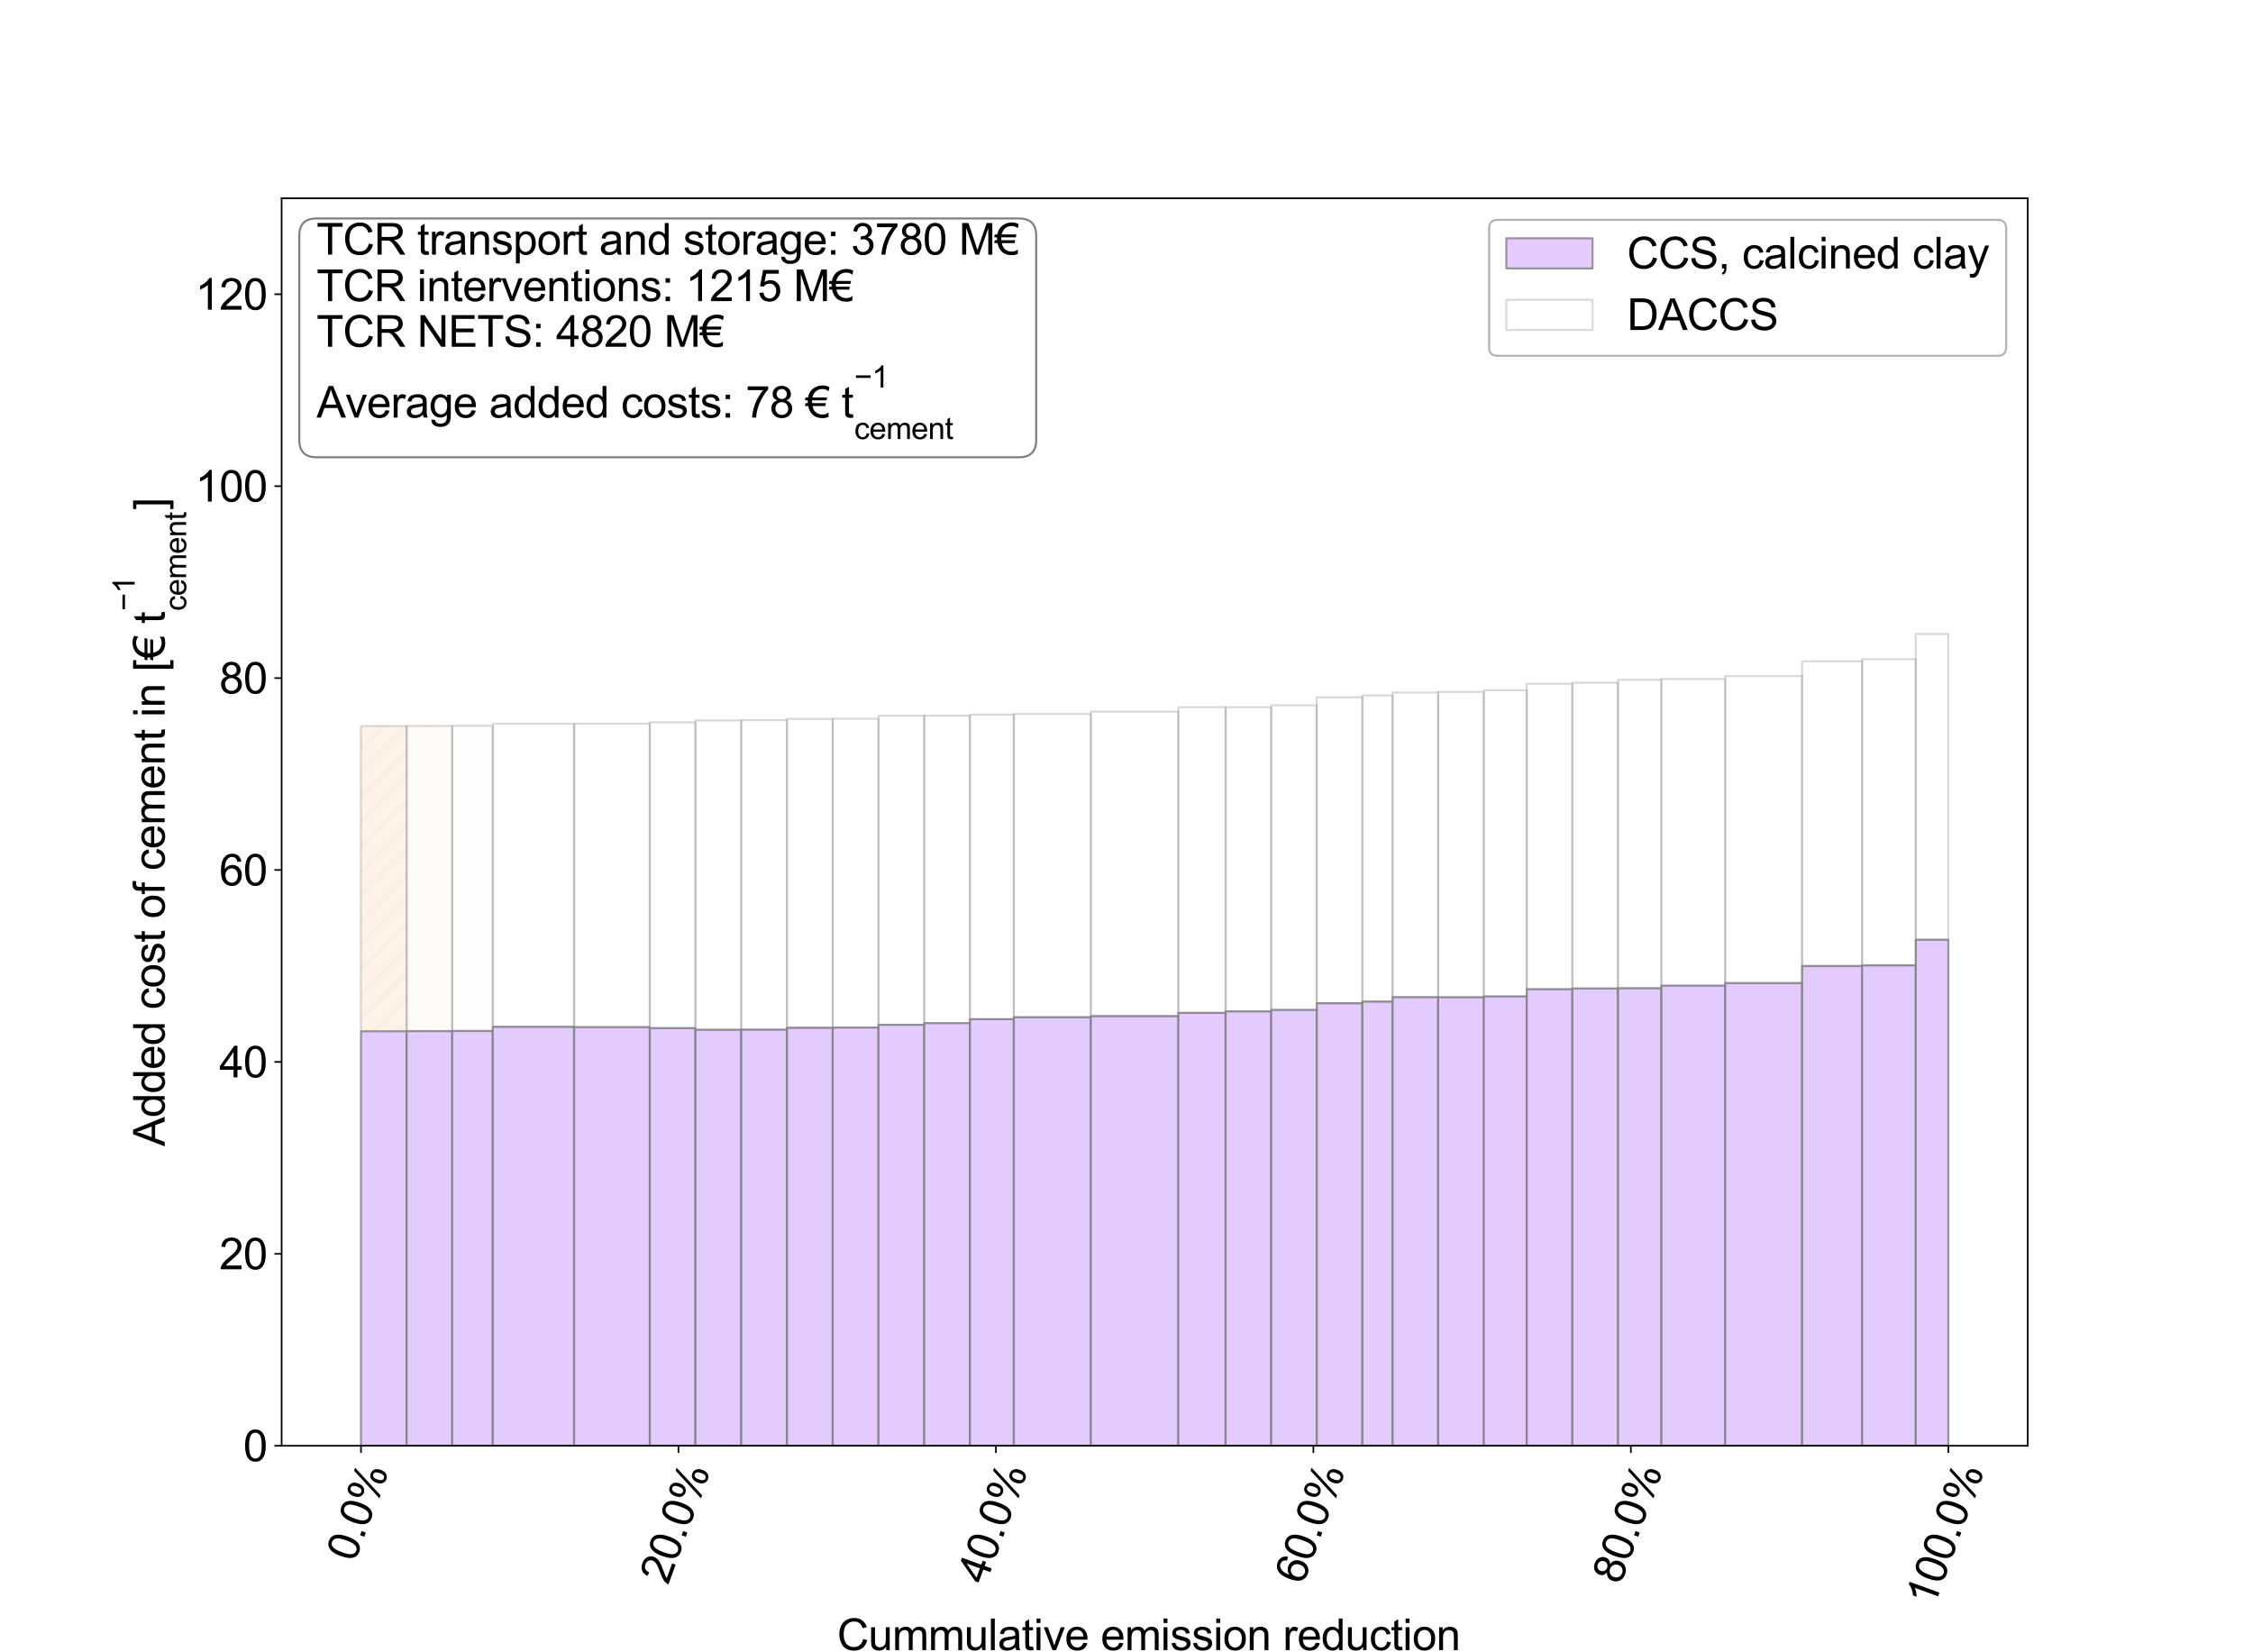<?xml version="1.0" encoding="utf-8" standalone="no"?>
<!DOCTYPE svg PUBLIC "-//W3C//DTD SVG 1.1//EN"
  "http://www.w3.org/Graphics/SVG/1.1/DTD/svg11.dtd">
<svg xmlns:xlink="http://www.w3.org/1999/xlink" width="1097.28pt" height="804.672pt" viewBox="0 0 1097.28 804.672" xmlns="http://www.w3.org/2000/svg" version="1.1">
 <defs>
  <style type="text/css">*{stroke-linejoin: round; stroke-linecap: butt}</style>
 </defs>
 <g id="figure_1">
  <g id="patch_1">
   <path d="M 0 804.672 
L 1097.28 804.672 
L 1097.28 0 
L 0 0 
L 0 804.672 
z
" style="fill: none"/>
  </g>
  <g id="axes_1">
   <g id="patch_2">
    <path d="M 137.16 704.088 
L 987.552 704.088 
L 987.552 96.561 
L 137.16 96.561 
L 137.16 704.088 
z
" style="fill: none"/>
   </g>
   <g id="patch_3">
    <path d="M 175.814 704.088 
L 198.025 704.088 
L 198.025 502.199 
L 175.814 502.199 
z
" clip-path="url(#p522d7d7720)" style="fill: #dcbeff; opacity: 0.8; stroke: #808080; stroke-linejoin: miter"/>
   </g>
   <g id="patch_4">
    <path d="M 198.025 704.088 
L 220.236 704.088 
L 220.236 502.152 
L 198.025 502.152 
z
" clip-path="url(#p522d7d7720)" style="fill: #dcbeff; opacity: 0.8; stroke: #808080; stroke-linejoin: miter"/>
   </g>
   <g id="patch_5">
    <path d="M 220.236 704.088 
L 239.998 704.088 
L 239.998 502.085 
L 220.236 502.085 
z
" clip-path="url(#p522d7d7720)" style="fill: #dcbeff; opacity: 0.8; stroke: #808080; stroke-linejoin: miter"/>
   </g>
   <g id="patch_6">
    <path d="M 239.998 704.088 
L 279.611 704.088 
L 279.611 500.051 
L 239.998 500.051 
z
" clip-path="url(#p522d7d7720)" style="fill: #dcbeff; opacity: 0.8; stroke: #808080; stroke-linejoin: miter"/>
   </g>
   <g id="patch_7">
    <path d="M 279.611 704.088 
L 316.467 704.088 
L 316.467 500.221 
L 279.611 500.221 
z
" clip-path="url(#p522d7d7720)" style="fill: #dcbeff; opacity: 0.8; stroke: #808080; stroke-linejoin: miter"/>
   </g>
   <g id="patch_8">
    <path d="M 316.467 704.088 
L 338.69 704.088 
L 338.69 500.707 
L 316.467 500.707 
z
" clip-path="url(#p522d7d7720)" style="fill: #dcbeff; opacity: 0.8; stroke: #808080; stroke-linejoin: miter"/>
   </g>
   <g id="patch_9">
    <path d="M 338.69 704.088 
L 360.983 704.088 
L 360.983 501.511 
L 338.69 501.511 
z
" clip-path="url(#p522d7d7720)" style="fill: #dcbeff; opacity: 0.8; stroke: #808080; stroke-linejoin: miter"/>
   </g>
   <g id="patch_10">
    <path d="M 360.983 704.088 
L 383.277 704.088 
L 383.277 501.449 
L 360.983 501.449 
z
" clip-path="url(#p522d7d7720)" style="fill: #dcbeff; opacity: 0.8; stroke: #808080; stroke-linejoin: miter"/>
   </g>
   <g id="patch_11">
    <path d="M 383.277 704.088 
L 405.558 704.088 
L 405.558 500.518 
L 383.277 500.518 
z
" clip-path="url(#p522d7d7720)" style="fill: #dcbeff; opacity: 0.8; stroke: #808080; stroke-linejoin: miter"/>
   </g>
   <g id="patch_12">
    <path d="M 405.558 704.088 
L 427.84 704.088 
L 427.84 500.415 
L 405.558 500.415 
z
" clip-path="url(#p522d7d7720)" style="fill: #dcbeff; opacity: 0.8; stroke: #808080; stroke-linejoin: miter"/>
   </g>
   <g id="patch_13">
    <path d="M 427.84 704.088 
L 450.125 704.088 
L 450.125 499.062 
L 427.84 499.062 
z
" clip-path="url(#p522d7d7720)" style="fill: #dcbeff; opacity: 0.8; stroke: #808080; stroke-linejoin: miter"/>
   </g>
   <g id="patch_14">
    <path d="M 450.125 704.088 
L 472.381 704.088 
L 472.381 498.247 
L 450.125 498.247 
z
" clip-path="url(#p522d7d7720)" style="fill: #dcbeff; opacity: 0.8; stroke: #808080; stroke-linejoin: miter"/>
   </g>
   <g id="patch_15">
    <path d="M 472.381 704.088 
L 493.765 704.088 
L 493.765 496.361 
L 472.381 496.361 
z
" clip-path="url(#p522d7d7720)" style="fill: #dcbeff; opacity: 0.8; stroke: #808080; stroke-linejoin: miter"/>
   </g>
   <g id="patch_16">
    <path d="M 493.765 704.088 
L 531.267 704.088 
L 531.267 495.398 
L 493.765 495.398 
z
" clip-path="url(#p522d7d7720)" style="fill: #dcbeff; opacity: 0.8; stroke: #808080; stroke-linejoin: miter"/>
   </g>
   <g id="patch_17">
    <path d="M 531.267 704.088 
L 573.867 704.088 
L 573.867 494.846 
L 531.267 494.846 
z
" clip-path="url(#p522d7d7720)" style="fill: #dcbeff; opacity: 0.8; stroke: #808080; stroke-linejoin: miter"/>
   </g>
   <g id="patch_18">
    <path d="M 573.867 704.088 
L 596.905 704.088 
L 596.905 493.282 
L 573.867 493.282 
z
" clip-path="url(#p522d7d7720)" style="fill: #dcbeff; opacity: 0.8; stroke: #808080; stroke-linejoin: miter"/>
   </g>
   <g id="patch_19">
    <path d="M 596.905 704.088 
L 619.097 704.088 
L 619.097 492.557 
L 596.905 492.557 
z
" clip-path="url(#p522d7d7720)" style="fill: #dcbeff; opacity: 0.8; stroke: #808080; stroke-linejoin: miter"/>
   </g>
   <g id="patch_20">
    <path d="M 619.097 704.088 
L 641.297 704.088 
L 641.297 491.84 
L 619.097 491.84 
z
" clip-path="url(#p522d7d7720)" style="fill: #dcbeff; opacity: 0.8; stroke: #808080; stroke-linejoin: miter"/>
   </g>
   <g id="patch_21">
    <path d="M 641.297 704.088 
L 663.523 704.088 
L 663.523 488.584 
L 641.297 488.584 
z
" clip-path="url(#p522d7d7720)" style="fill: #dcbeff; opacity: 0.8; stroke: #808080; stroke-linejoin: miter"/>
   </g>
   <g id="patch_22">
    <path d="M 663.523 704.088 
L 678.234 704.088 
L 678.234 487.776 
L 663.523 487.776 
z
" clip-path="url(#p522d7d7720)" style="fill: #dcbeff; opacity: 0.8; stroke: #808080; stroke-linejoin: miter"/>
   </g>
   <g id="patch_23">
    <path d="M 678.234 704.088 
L 700.435 704.088 
L 700.435 485.604 
L 678.234 485.604 
z
" clip-path="url(#p522d7d7720)" style="fill: #dcbeff; opacity: 0.8; stroke: #808080; stroke-linejoin: miter"/>
   </g>
   <g id="patch_24">
    <path d="M 700.435 704.088 
L 722.649 704.088 
L 722.649 485.661 
L 700.435 485.661 
z
" clip-path="url(#p522d7d7720)" style="fill: #dcbeff; opacity: 0.8; stroke: #808080; stroke-linejoin: miter"/>
   </g>
   <g id="patch_25">
    <path d="M 722.649 704.088 
L 743.572 704.088 
L 743.572 485.265 
L 722.649 485.265 
z
" clip-path="url(#p522d7d7720)" style="fill: #dcbeff; opacity: 0.8; stroke: #808080; stroke-linejoin: miter"/>
   </g>
   <g id="patch_26">
    <path d="M 743.572 704.088 
L 765.79 704.088 
L 765.79 481.753 
L 743.572 481.753 
z
" clip-path="url(#p522d7d7720)" style="fill: #dcbeff; opacity: 0.8; stroke: #808080; stroke-linejoin: miter"/>
   </g>
   <g id="patch_27">
    <path d="M 765.79 704.088 
L 788.013 704.088 
L 788.013 481.41 
L 765.79 481.41 
z
" clip-path="url(#p522d7d7720)" style="fill: #dcbeff; opacity: 0.8; stroke: #808080; stroke-linejoin: miter"/>
   </g>
   <g id="patch_28">
    <path d="M 788.013 704.088 
L 809.14 704.088 
L 809.14 481.273 
L 788.013 481.273 
z
" clip-path="url(#p522d7d7720)" style="fill: #dcbeff; opacity: 0.8; stroke: #808080; stroke-linejoin: miter"/>
   </g>
   <g id="patch_29">
    <path d="M 809.14 704.088 
L 840.211 704.088 
L 840.211 480.032 
L 809.14 480.032 
z
" clip-path="url(#p522d7d7720)" style="fill: #dcbeff; opacity: 0.8; stroke: #808080; stroke-linejoin: miter"/>
   </g>
   <g id="patch_30">
    <path d="M 840.211 704.088 
L 877.669 704.088 
L 877.669 478.762 
L 840.211 478.762 
z
" clip-path="url(#p522d7d7720)" style="fill: #dcbeff; opacity: 0.8; stroke: #808080; stroke-linejoin: miter"/>
   </g>
   <g id="patch_31">
    <path d="M 877.669 704.088 
L 906.893 704.088 
L 906.893 470.472 
L 877.669 470.472 
z
" clip-path="url(#p522d7d7720)" style="fill: #dcbeff; opacity: 0.8; stroke: #808080; stroke-linejoin: miter"/>
   </g>
   <g id="patch_32">
    <path d="M 906.893 704.088 
L 933.047 704.088 
L 933.047 470.138 
L 906.893 470.138 
z
" clip-path="url(#p522d7d7720)" style="fill: #dcbeff; opacity: 0.8; stroke: #808080; stroke-linejoin: miter"/>
   </g>
   <g id="patch_33">
    <path d="M 933.047 704.088 
L 948.898 704.088 
L 948.898 457.665 
L 933.047 457.665 
z
" clip-path="url(#p522d7d7720)" style="fill: #dcbeff; opacity: 0.8; stroke: #808080; stroke-linejoin: miter"/>
   </g>
   <g id="patch_34">
    <path d="M 175.814 502.199 
L 198.025 502.199 
L 198.025 353.589 
L 175.814 353.589 
z
" clip-path="url(#p522d7d7720)" style="fill: url(#ha5465e7e39); opacity: 0.3; stroke: #808080; stroke-linejoin: miter"/>
   </g>
   <g id="patch_35">
    <path d="M 198.025 502.152 
L 220.236 502.152 
L 220.236 353.534 
L 198.025 353.534 
z
" clip-path="url(#p522d7d7720)" style="fill: url(#ha5465e7e39); opacity: 0.3; stroke: #808080; stroke-linejoin: miter"/>
   </g>
   <g id="patch_36">
    <path d="M 220.236 502.085 
L 239.998 502.085 
L 239.998 353.458 
L 220.236 353.458 
z
" clip-path="url(#p522d7d7720)" style="fill: url(#ha5465e7e39); opacity: 0.3; stroke: #808080; stroke-linejoin: miter"/>
   </g>
   <g id="patch_37">
    <path d="M 239.998 500.051 
L 279.611 500.051 
L 279.611 352.47 
L 239.998 352.47 
z
" clip-path="url(#p522d7d7720)" style="fill: url(#ha5465e7e39); opacity: 0.3; stroke: #808080; stroke-linejoin: miter"/>
   </g>
   <g id="patch_38">
    <path d="M 279.611 500.221 
L 316.467 500.221 
L 316.467 352.432 
L 279.611 352.432 
z
" clip-path="url(#p522d7d7720)" style="fill: url(#ha5465e7e39); opacity: 0.3; stroke: #808080; stroke-linejoin: miter"/>
   </g>
   <g id="patch_39">
    <path d="M 316.467 500.707 
L 338.69 500.707 
L 338.69 351.785 
L 316.467 351.785 
z
" clip-path="url(#p522d7d7720)" style="fill: url(#ha5465e7e39); opacity: 0.3; stroke: #808080; stroke-linejoin: miter"/>
   </g>
   <g id="patch_40">
    <path d="M 338.69 501.511 
L 360.983 501.511 
L 360.983 350.834 
L 338.69 350.834 
z
" clip-path="url(#p522d7d7720)" style="fill: url(#ha5465e7e39); opacity: 0.3; stroke: #808080; stroke-linejoin: miter"/>
   </g>
   <g id="patch_41">
    <path d="M 360.983 501.449 
L 383.277 501.449 
L 383.277 350.733 
L 360.983 350.733 
z
" clip-path="url(#p522d7d7720)" style="fill: url(#ha5465e7e39); opacity: 0.3; stroke: #808080; stroke-linejoin: miter"/>
   </g>
   <g id="patch_42">
    <path d="M 383.277 500.518 
L 405.558 500.518 
L 405.558 350.113 
L 383.277 350.113 
z
" clip-path="url(#p522d7d7720)" style="fill: url(#ha5465e7e39); opacity: 0.3; stroke: #808080; stroke-linejoin: miter"/>
   </g>
   <g id="patch_43">
    <path d="M 405.558 500.415 
L 427.84 500.415 
L 427.84 350.027 
L 405.558 350.027 
z
" clip-path="url(#p522d7d7720)" style="fill: url(#ha5465e7e39); opacity: 0.3; stroke: #808080; stroke-linejoin: miter"/>
   </g>
   <g id="patch_44">
    <path d="M 427.84 499.062 
L 450.125 499.062 
L 450.125 348.551 
L 427.84 348.551 
z
" clip-path="url(#p522d7d7720)" style="fill: url(#ha5465e7e39); opacity: 0.3; stroke: #808080; stroke-linejoin: miter"/>
   </g>
   <g id="patch_45">
    <path d="M 450.125 498.247 
L 472.381 498.247 
L 472.381 348.518 
L 450.125 348.518 
z
" clip-path="url(#p522d7d7720)" style="fill: url(#ha5465e7e39); opacity: 0.3; stroke: #808080; stroke-linejoin: miter"/>
   </g>
   <g id="patch_46">
    <path d="M 472.381 496.361 
L 493.765 496.361 
L 493.765 348.013 
L 472.381 348.013 
z
" clip-path="url(#p522d7d7720)" style="fill: url(#ha5465e7e39); opacity: 0.3; stroke: #808080; stroke-linejoin: miter"/>
   </g>
   <g id="patch_47">
    <path d="M 493.765 495.398 
L 531.267 495.398 
L 531.267 347.695 
L 493.765 347.695 
z
" clip-path="url(#p522d7d7720)" style="fill: url(#ha5465e7e39); opacity: 0.3; stroke: #808080; stroke-linejoin: miter"/>
   </g>
   <g id="patch_48">
    <path d="M 531.267 494.846 
L 573.867 494.846 
L 573.867 346.569 
L 531.267 346.569 
z
" clip-path="url(#p522d7d7720)" style="fill: url(#ha5465e7e39); opacity: 0.3; stroke: #808080; stroke-linejoin: miter"/>
   </g>
   <g id="patch_49">
    <path d="M 573.867 493.282 
L 596.905 493.282 
L 596.905 344.431 
L 573.867 344.431 
z
" clip-path="url(#p522d7d7720)" style="fill: url(#ha5465e7e39); opacity: 0.3; stroke: #808080; stroke-linejoin: miter"/>
   </g>
   <g id="patch_50">
    <path d="M 596.905 492.557 
L 619.097 492.557 
L 619.097 344.42 
L 596.905 344.42 
z
" clip-path="url(#p522d7d7720)" style="fill: url(#ha5465e7e39); opacity: 0.3; stroke: #808080; stroke-linejoin: miter"/>
   </g>
   <g id="patch_51">
    <path d="M 619.097 491.84 
L 641.297 491.84 
L 641.297 343.497 
L 619.097 343.497 
z
" clip-path="url(#p522d7d7720)" style="fill: url(#ha5465e7e39); opacity: 0.3; stroke: #808080; stroke-linejoin: miter"/>
   </g>
   <g id="patch_52">
    <path d="M 641.297 488.584 
L 663.523 488.584 
L 663.523 339.587 
L 641.297 339.587 
z
" clip-path="url(#p522d7d7720)" style="fill: url(#ha5465e7e39); opacity: 0.3; stroke: #808080; stroke-linejoin: miter"/>
   </g>
   <g id="patch_53">
    <path d="M 663.523 487.776 
L 678.234 487.776 
L 678.234 338.684 
L 663.523 338.684 
z
" clip-path="url(#p522d7d7720)" style="fill: url(#ha5465e7e39); opacity: 0.3; stroke: #808080; stroke-linejoin: miter"/>
   </g>
   <g id="patch_54">
    <path d="M 678.234 485.604 
L 700.435 485.604 
L 700.435 337.259 
L 678.234 337.259 
z
" clip-path="url(#p522d7d7720)" style="fill: url(#ha5465e7e39); opacity: 0.3; stroke: #808080; stroke-linejoin: miter"/>
   </g>
   <g id="patch_55">
    <path d="M 700.435 485.661 
L 722.649 485.661 
L 722.649 336.968 
L 700.435 336.968 
z
" clip-path="url(#p522d7d7720)" style="fill: url(#ha5465e7e39); opacity: 0.3; stroke: #808080; stroke-linejoin: miter"/>
   </g>
   <g id="patch_56">
    <path d="M 722.649 485.265 
L 743.572 485.265 
L 743.572 336.149 
L 722.649 336.149 
z
" clip-path="url(#p522d7d7720)" style="fill: url(#ha5465e7e39); opacity: 0.3; stroke: #808080; stroke-linejoin: miter"/>
   </g>
   <g id="patch_57">
    <path d="M 743.572 481.753 
L 765.79 481.753 
L 765.79 332.977 
L 743.572 332.977 
z
" clip-path="url(#p522d7d7720)" style="fill: url(#ha5465e7e39); opacity: 0.3; stroke: #808080; stroke-linejoin: miter"/>
   </g>
   <g id="patch_58">
    <path d="M 765.79 481.41 
L 788.013 481.41 
L 788.013 332.477 
L 765.79 332.477 
z
" clip-path="url(#p522d7d7720)" style="fill: url(#ha5465e7e39); opacity: 0.3; stroke: #808080; stroke-linejoin: miter"/>
   </g>
   <g id="patch_59">
    <path d="M 788.013 481.273 
L 809.14 481.273 
L 809.14 331.089 
L 788.013 331.089 
z
" clip-path="url(#p522d7d7720)" style="fill: url(#ha5465e7e39); opacity: 0.3; stroke: #808080; stroke-linejoin: miter"/>
   </g>
   <g id="patch_60">
    <path d="M 809.14 480.032 
L 840.211 480.032 
L 840.211 330.675 
L 809.14 330.675 
z
" clip-path="url(#p522d7d7720)" style="fill: url(#ha5465e7e39); opacity: 0.3; stroke: #808080; stroke-linejoin: miter"/>
   </g>
   <g id="patch_61">
    <path d="M 840.211 478.762 
L 877.669 478.762 
L 877.669 329.279 
L 840.211 329.279 
z
" clip-path="url(#p522d7d7720)" style="fill: url(#ha5465e7e39); opacity: 0.3; stroke: #808080; stroke-linejoin: miter"/>
   </g>
   <g id="patch_62">
    <path d="M 877.669 470.472 
L 906.893 470.472 
L 906.893 322.048 
L 877.669 322.048 
z
" clip-path="url(#p522d7d7720)" style="fill: url(#ha5465e7e39); opacity: 0.3; stroke: #808080; stroke-linejoin: miter"/>
   </g>
   <g id="patch_63">
    <path d="M 906.893 470.138 
L 933.047 470.138 
L 933.047 321.015 
L 906.893 321.015 
z
" clip-path="url(#p522d7d7720)" style="fill: url(#ha5465e7e39); opacity: 0.3; stroke: #808080; stroke-linejoin: miter"/>
   </g>
   <g id="patch_64">
    <path d="M 933.047 457.665 
L 948.898 457.665 
L 948.898 308.724 
L 933.047 308.724 
z
" clip-path="url(#p522d7d7720)" style="fill: url(#ha5465e7e39); opacity: 0.3; stroke: #808080; stroke-linejoin: miter"/>
   </g>
   <g id="matplotlib.axis_1">
    <g id="xtick_1">
     <g id="line2d_1">
      <defs>
       <path id="m8c90ac0e06" d="M 0 0 
L 0 3.5 
" style="stroke: #000000; stroke-width: 0.8"/>
      </defs>
      <g>
       <use xlink:href="#m8c90ac0e06" x="175.814" y="704.088" style="stroke: #000000; stroke-width: 0.8"/>
      </g>
     </g>
     <g id="text_1">
      <!-- 0.0% -->
      <g transform="translate(172.73 761.206)rotate(-70)scale(0.21 -0.21)">
       <defs>
        <path id="ArialMT-30" d="M 266 2259 
Q 266 3072 433 3567 
Q 600 4063 929 4331 
Q 1259 4600 1759 4600 
Q 2128 4600 2406 4451 
Q 2684 4303 2865 4023 
Q 3047 3744 3150 3342 
Q 3253 2941 3253 2259 
Q 3253 1453 3087 958 
Q 2922 463 2592 192 
Q 2263 -78 1759 -78 
Q 1097 -78 719 397 
Q 266 969 266 2259 
z
M 844 2259 
Q 844 1131 1108 757 
Q 1372 384 1759 384 
Q 2147 384 2411 759 
Q 2675 1134 2675 2259 
Q 2675 3391 2411 3762 
Q 2147 4134 1753 4134 
Q 1366 4134 1134 3806 
Q 844 3388 844 2259 
z
" transform="scale(0.016)"/>
        <path id="ArialMT-2e" d="M 581 0 
L 581 641 
L 1222 641 
L 1222 0 
L 581 0 
z
" transform="scale(0.016)"/>
        <path id="ArialMT-25" d="M 372 3481 
Q 372 3972 619 4315 
Q 866 4659 1334 4659 
Q 1766 4659 2048 4351 
Q 2331 4044 2331 3447 
Q 2331 2866 2045 2552 
Q 1759 2238 1341 2238 
Q 925 2238 648 2547 
Q 372 2856 372 3481 
z
M 1350 4272 
Q 1141 4272 1002 4090 
Q 863 3909 863 3425 
Q 863 2984 1003 2804 
Q 1144 2625 1350 2625 
Q 1563 2625 1702 2806 
Q 1841 2988 1841 3469 
Q 1841 3913 1700 4092 
Q 1559 4272 1350 4272 
z
M 1353 -169 
L 3859 4659 
L 4316 4659 
L 1819 -169 
L 1353 -169 
z
M 3334 1075 
Q 3334 1569 3581 1911 
Q 3828 2253 4300 2253 
Q 4731 2253 5014 1945 
Q 5297 1638 5297 1041 
Q 5297 459 5011 145 
Q 4725 -169 4303 -169 
Q 3888 -169 3611 142 
Q 3334 453 3334 1075 
z
M 4316 1866 
Q 4103 1866 3964 1684 
Q 3825 1503 3825 1019 
Q 3825 581 3965 400 
Q 4106 219 4313 219 
Q 4528 219 4667 400 
Q 4806 581 4806 1063 
Q 4806 1506 4665 1686 
Q 4525 1866 4316 1866 
z
" transform="scale(0.016)"/>
       </defs>
       <use xlink:href="#ArialMT-30"/>
       <use xlink:href="#ArialMT-2e" x="55.615"/>
       <use xlink:href="#ArialMT-30" x="83.398"/>
       <use xlink:href="#ArialMT-25" x="139.014"/>
      </g>
     </g>
    </g>
    <g id="xtick_2">
     <g id="line2d_2">
      <g>
       <use xlink:href="#m8c90ac0e06" x="330.431" y="704.088" style="stroke: #000000; stroke-width: 0.8"/>
      </g>
     </g>
     <g id="text_2">
      <!-- 20.0% -->
      <g transform="translate(325.35 772.18)rotate(-70)scale(0.21 -0.21)">
       <defs>
        <path id="ArialMT-32" d="M 3222 541 
L 3222 0 
L 194 0 
Q 188 203 259 391 
Q 375 700 629 1000 
Q 884 1300 1366 1694 
Q 2113 2306 2375 2664 
Q 2638 3022 2638 3341 
Q 2638 3675 2398 3904 
Q 2159 4134 1775 4134 
Q 1369 4134 1125 3890 
Q 881 3647 878 3216 
L 300 3275 
Q 359 3922 746 4261 
Q 1134 4600 1788 4600 
Q 2447 4600 2831 4234 
Q 3216 3869 3216 3328 
Q 3216 3053 3103 2787 
Q 2991 2522 2730 2228 
Q 2469 1934 1863 1422 
Q 1356 997 1212 845 
Q 1069 694 975 541 
L 3222 541 
z
" transform="scale(0.016)"/>
       </defs>
       <use xlink:href="#ArialMT-32"/>
       <use xlink:href="#ArialMT-30" x="55.615"/>
       <use xlink:href="#ArialMT-2e" x="111.23"/>
       <use xlink:href="#ArialMT-30" x="139.014"/>
       <use xlink:href="#ArialMT-25" x="194.629"/>
      </g>
     </g>
    </g>
    <g id="xtick_3">
     <g id="line2d_3">
      <g>
       <use xlink:href="#m8c90ac0e06" x="485.048" y="704.088" style="stroke: #000000; stroke-width: 0.8"/>
      </g>
     </g>
     <g id="text_3">
      <!-- 40.0% -->
      <g transform="translate(479.967 772.18)rotate(-70)scale(0.21 -0.21)">
       <defs>
        <path id="ArialMT-34" d="M 2069 0 
L 2069 1097 
L 81 1097 
L 81 1613 
L 2172 4581 
L 2631 4581 
L 2631 1613 
L 3250 1613 
L 3250 1097 
L 2631 1097 
L 2631 0 
L 2069 0 
z
M 2069 1613 
L 2069 3678 
L 634 1613 
L 2069 1613 
z
" transform="scale(0.016)"/>
       </defs>
       <use xlink:href="#ArialMT-34"/>
       <use xlink:href="#ArialMT-30" x="55.615"/>
       <use xlink:href="#ArialMT-2e" x="111.23"/>
       <use xlink:href="#ArialMT-30" x="139.014"/>
       <use xlink:href="#ArialMT-25" x="194.629"/>
      </g>
     </g>
    </g>
    <g id="xtick_4">
     <g id="line2d_4">
      <g>
       <use xlink:href="#m8c90ac0e06" x="639.664" y="704.088" style="stroke: #000000; stroke-width: 0.8"/>
      </g>
     </g>
     <g id="text_4">
      <!-- 60.0% -->
      <g transform="translate(634.584 772.18)rotate(-70)scale(0.21 -0.21)">
       <defs>
        <path id="ArialMT-36" d="M 3184 3459 
L 2625 3416 
Q 2550 3747 2413 3897 
Q 2184 4138 1850 4138 
Q 1581 4138 1378 3988 
Q 1113 3794 959 3422 
Q 806 3050 800 2363 
Q 1003 2672 1297 2822 
Q 1591 2972 1913 2972 
Q 2475 2972 2870 2558 
Q 3266 2144 3266 1488 
Q 3266 1056 3080 686 
Q 2894 316 2569 119 
Q 2244 -78 1831 -78 
Q 1128 -78 684 439 
Q 241 956 241 2144 
Q 241 3472 731 4075 
Q 1159 4600 1884 4600 
Q 2425 4600 2770 4297 
Q 3116 3994 3184 3459 
z
M 888 1484 
Q 888 1194 1011 928 
Q 1134 663 1356 523 
Q 1578 384 1822 384 
Q 2178 384 2434 671 
Q 2691 959 2691 1453 
Q 2691 1928 2437 2201 
Q 2184 2475 1800 2475 
Q 1419 2475 1153 2201 
Q 888 1928 888 1484 
z
" transform="scale(0.016)"/>
       </defs>
       <use xlink:href="#ArialMT-36"/>
       <use xlink:href="#ArialMT-30" x="55.615"/>
       <use xlink:href="#ArialMT-2e" x="111.23"/>
       <use xlink:href="#ArialMT-30" x="139.014"/>
       <use xlink:href="#ArialMT-25" x="194.629"/>
      </g>
     </g>
    </g>
    <g id="xtick_5">
     <g id="line2d_5">
      <g>
       <use xlink:href="#m8c90ac0e06" x="794.281" y="704.088" style="stroke: #000000; stroke-width: 0.8"/>
      </g>
     </g>
     <g id="text_5">
      <!-- 80.0% -->
      <g transform="translate(789.2 772.18)rotate(-70)scale(0.21 -0.21)">
       <defs>
        <path id="ArialMT-38" d="M 1131 2484 
Q 781 2613 612 2850 
Q 444 3088 444 3419 
Q 444 3919 803 4259 
Q 1163 4600 1759 4600 
Q 2359 4600 2725 4251 
Q 3091 3903 3091 3403 
Q 3091 3084 2923 2848 
Q 2756 2613 2416 2484 
Q 2838 2347 3058 2040 
Q 3278 1734 3278 1309 
Q 3278 722 2862 322 
Q 2447 -78 1769 -78 
Q 1091 -78 675 323 
Q 259 725 259 1325 
Q 259 1772 486 2073 
Q 713 2375 1131 2484 
z
M 1019 3438 
Q 1019 3113 1228 2906 
Q 1438 2700 1772 2700 
Q 2097 2700 2305 2904 
Q 2513 3109 2513 3406 
Q 2513 3716 2298 3927 
Q 2084 4138 1766 4138 
Q 1444 4138 1231 3931 
Q 1019 3725 1019 3438 
z
M 838 1322 
Q 838 1081 952 856 
Q 1066 631 1291 507 
Q 1516 384 1775 384 
Q 2178 384 2440 643 
Q 2703 903 2703 1303 
Q 2703 1709 2433 1975 
Q 2163 2241 1756 2241 
Q 1359 2241 1098 1978 
Q 838 1716 838 1322 
z
" transform="scale(0.016)"/>
       </defs>
       <use xlink:href="#ArialMT-38"/>
       <use xlink:href="#ArialMT-30" x="55.615"/>
       <use xlink:href="#ArialMT-2e" x="111.23"/>
       <use xlink:href="#ArialMT-30" x="139.014"/>
       <use xlink:href="#ArialMT-25" x="194.629"/>
      </g>
     </g>
    </g>
    <g id="xtick_6">
     <g id="line2d_6">
      <g>
       <use xlink:href="#m8c90ac0e06" x="948.898" y="704.088" style="stroke: #000000; stroke-width: 0.8"/>
      </g>
     </g>
     <g id="text_6">
      <!-- 100.0% -->
      <g transform="translate(941.82 783.154)rotate(-70)scale(0.21 -0.21)">
       <defs>
        <path id="ArialMT-31" d="M 2384 0 
L 1822 0 
L 1822 3584 
Q 1619 3391 1289 3197 
Q 959 3003 697 2906 
L 697 3450 
Q 1169 3672 1522 3987 
Q 1875 4303 2022 4600 
L 2384 4600 
L 2384 0 
z
" transform="scale(0.016)"/>
       </defs>
       <use xlink:href="#ArialMT-31"/>
       <use xlink:href="#ArialMT-30" x="55.615"/>
       <use xlink:href="#ArialMT-30" x="111.23"/>
       <use xlink:href="#ArialMT-2e" x="166.846"/>
       <use xlink:href="#ArialMT-30" x="194.629"/>
       <use xlink:href="#ArialMT-25" x="250.244"/>
      </g>
     </g>
    </g>
    <g id="text_7">
     <!-- Cummulative emission reduction  -->
     <g transform="translate(407.721 803.612)scale(0.21 -0.21)">
      <defs>
       <path id="ArialMT-43" d="M 3763 1606 
L 4369 1453 
Q 4178 706 3683 314 
Q 3188 -78 2472 -78 
Q 1731 -78 1267 223 
Q 803 525 561 1097 
Q 319 1669 319 2325 
Q 319 3041 592 3573 
Q 866 4106 1370 4382 
Q 1875 4659 2481 4659 
Q 3169 4659 3637 4309 
Q 4106 3959 4291 3325 
L 3694 3184 
Q 3534 3684 3231 3912 
Q 2928 4141 2469 4141 
Q 1941 4141 1586 3887 
Q 1231 3634 1087 3207 
Q 944 2781 944 2328 
Q 944 1744 1114 1308 
Q 1284 872 1643 656 
Q 2003 441 2422 441 
Q 2931 441 3284 734 
Q 3638 1028 3763 1606 
z
" transform="scale(0.016)"/>
       <path id="ArialMT-75" d="M 2597 0 
L 2597 488 
Q 2209 -75 1544 -75 
Q 1250 -75 995 37 
Q 741 150 617 320 
Q 494 491 444 738 
Q 409 903 409 1263 
L 409 3319 
L 972 3319 
L 972 1478 
Q 972 1038 1006 884 
Q 1059 663 1231 536 
Q 1403 409 1656 409 
Q 1909 409 2131 539 
Q 2353 669 2445 892 
Q 2538 1116 2538 1541 
L 2538 3319 
L 3100 3319 
L 3100 0 
L 2597 0 
z
" transform="scale(0.016)"/>
       <path id="ArialMT-6d" d="M 422 0 
L 422 3319 
L 925 3319 
L 925 2853 
Q 1081 3097 1340 3245 
Q 1600 3394 1931 3394 
Q 2300 3394 2536 3241 
Q 2772 3088 2869 2813 
Q 3263 3394 3894 3394 
Q 4388 3394 4653 3120 
Q 4919 2847 4919 2278 
L 4919 0 
L 4359 0 
L 4359 2091 
Q 4359 2428 4304 2576 
Q 4250 2725 4106 2815 
Q 3963 2906 3769 2906 
Q 3419 2906 3187 2673 
Q 2956 2441 2956 1928 
L 2956 0 
L 2394 0 
L 2394 2156 
Q 2394 2531 2256 2718 
Q 2119 2906 1806 2906 
Q 1569 2906 1367 2781 
Q 1166 2656 1075 2415 
Q 984 2175 984 1722 
L 984 0 
L 422 0 
z
" transform="scale(0.016)"/>
       <path id="ArialMT-6c" d="M 409 0 
L 409 4581 
L 972 4581 
L 972 0 
L 409 0 
z
" transform="scale(0.016)"/>
       <path id="ArialMT-61" d="M 2588 409 
Q 2275 144 1986 34 
Q 1697 -75 1366 -75 
Q 819 -75 525 192 
Q 231 459 231 875 
Q 231 1119 342 1320 
Q 453 1522 633 1644 
Q 813 1766 1038 1828 
Q 1203 1872 1538 1913 
Q 2219 1994 2541 2106 
Q 2544 2222 2544 2253 
Q 2544 2597 2384 2738 
Q 2169 2928 1744 2928 
Q 1347 2928 1158 2789 
Q 969 2650 878 2297 
L 328 2372 
Q 403 2725 575 2942 
Q 747 3159 1072 3276 
Q 1397 3394 1825 3394 
Q 2250 3394 2515 3294 
Q 2781 3194 2906 3042 
Q 3031 2891 3081 2659 
Q 3109 2516 3109 2141 
L 3109 1391 
Q 3109 606 3145 398 
Q 3181 191 3288 0 
L 2700 0 
Q 2613 175 2588 409 
z
M 2541 1666 
Q 2234 1541 1622 1453 
Q 1275 1403 1131 1340 
Q 988 1278 909 1158 
Q 831 1038 831 891 
Q 831 666 1001 516 
Q 1172 366 1500 366 
Q 1825 366 2078 508 
Q 2331 650 2450 897 
Q 2541 1088 2541 1459 
L 2541 1666 
z
" transform="scale(0.016)"/>
       <path id="ArialMT-74" d="M 1650 503 
L 1731 6 
Q 1494 -44 1306 -44 
Q 1000 -44 831 53 
Q 663 150 594 308 
Q 525 466 525 972 
L 525 2881 
L 113 2881 
L 113 3319 
L 525 3319 
L 525 4141 
L 1084 4478 
L 1084 3319 
L 1650 3319 
L 1650 2881 
L 1084 2881 
L 1084 941 
Q 1084 700 1114 631 
Q 1144 563 1211 522 
Q 1278 481 1403 481 
Q 1497 481 1650 503 
z
" transform="scale(0.016)"/>
       <path id="ArialMT-69" d="M 425 3934 
L 425 4581 
L 988 4581 
L 988 3934 
L 425 3934 
z
M 425 0 
L 425 3319 
L 988 3319 
L 988 0 
L 425 0 
z
" transform="scale(0.016)"/>
       <path id="ArialMT-76" d="M 1344 0 
L 81 3319 
L 675 3319 
L 1388 1331 
Q 1503 1009 1600 663 
Q 1675 925 1809 1294 
L 2547 3319 
L 3125 3319 
L 1869 0 
L 1344 0 
z
" transform="scale(0.016)"/>
       <path id="ArialMT-65" d="M 2694 1069 
L 3275 997 
Q 3138 488 2766 206 
Q 2394 -75 1816 -75 
Q 1088 -75 661 373 
Q 234 822 234 1631 
Q 234 2469 665 2931 
Q 1097 3394 1784 3394 
Q 2450 3394 2872 2941 
Q 3294 2488 3294 1666 
Q 3294 1616 3291 1516 
L 816 1516 
Q 847 969 1125 678 
Q 1403 388 1819 388 
Q 2128 388 2347 550 
Q 2566 713 2694 1069 
z
M 847 1978 
L 2700 1978 
Q 2663 2397 2488 2606 
Q 2219 2931 1791 2931 
Q 1403 2931 1139 2672 
Q 875 2413 847 1978 
z
" transform="scale(0.016)"/>
       <path id="ArialMT-20" transform="scale(0.016)"/>
       <path id="ArialMT-73" d="M 197 991 
L 753 1078 
Q 800 744 1014 566 
Q 1228 388 1613 388 
Q 2000 388 2187 545 
Q 2375 703 2375 916 
Q 2375 1106 2209 1216 
Q 2094 1291 1634 1406 
Q 1016 1563 777 1677 
Q 538 1791 414 1992 
Q 291 2194 291 2438 
Q 291 2659 392 2848 
Q 494 3038 669 3163 
Q 800 3259 1026 3326 
Q 1253 3394 1513 3394 
Q 1903 3394 2198 3281 
Q 2494 3169 2634 2976 
Q 2775 2784 2828 2463 
L 2278 2388 
Q 2241 2644 2061 2787 
Q 1881 2931 1553 2931 
Q 1166 2931 1000 2803 
Q 834 2675 834 2503 
Q 834 2394 903 2306 
Q 972 2216 1119 2156 
Q 1203 2125 1616 2013 
Q 2213 1853 2448 1751 
Q 2684 1650 2818 1456 
Q 2953 1263 2953 975 
Q 2953 694 2789 445 
Q 2625 197 2315 61 
Q 2006 -75 1616 -75 
Q 969 -75 630 194 
Q 291 463 197 991 
z
" transform="scale(0.016)"/>
       <path id="ArialMT-6f" d="M 213 1659 
Q 213 2581 725 3025 
Q 1153 3394 1769 3394 
Q 2453 3394 2887 2945 
Q 3322 2497 3322 1706 
Q 3322 1066 3130 698 
Q 2938 331 2570 128 
Q 2203 -75 1769 -75 
Q 1072 -75 642 372 
Q 213 819 213 1659 
z
M 791 1659 
Q 791 1022 1069 705 
Q 1347 388 1769 388 
Q 2188 388 2466 706 
Q 2744 1025 2744 1678 
Q 2744 2294 2464 2611 
Q 2184 2928 1769 2928 
Q 1347 2928 1069 2612 
Q 791 2297 791 1659 
z
" transform="scale(0.016)"/>
       <path id="ArialMT-6e" d="M 422 0 
L 422 3319 
L 928 3319 
L 928 2847 
Q 1294 3394 1984 3394 
Q 2284 3394 2536 3286 
Q 2788 3178 2913 3003 
Q 3038 2828 3088 2588 
Q 3119 2431 3119 2041 
L 3119 0 
L 2556 0 
L 2556 2019 
Q 2556 2363 2490 2533 
Q 2425 2703 2258 2804 
Q 2091 2906 1866 2906 
Q 1506 2906 1245 2678 
Q 984 2450 984 1813 
L 984 0 
L 422 0 
z
" transform="scale(0.016)"/>
       <path id="ArialMT-72" d="M 416 0 
L 416 3319 
L 922 3319 
L 922 2816 
Q 1116 3169 1280 3281 
Q 1444 3394 1641 3394 
Q 1925 3394 2219 3213 
L 2025 2691 
Q 1819 2813 1613 2813 
Q 1428 2813 1281 2702 
Q 1134 2591 1072 2394 
Q 978 2094 978 1738 
L 978 0 
L 416 0 
z
" transform="scale(0.016)"/>
       <path id="ArialMT-64" d="M 2575 0 
L 2575 419 
Q 2259 -75 1647 -75 
Q 1250 -75 917 144 
Q 584 363 401 755 
Q 219 1147 219 1656 
Q 219 2153 384 2558 
Q 550 2963 881 3178 
Q 1213 3394 1622 3394 
Q 1922 3394 2156 3267 
Q 2391 3141 2538 2938 
L 2538 4581 
L 3097 4581 
L 3097 0 
L 2575 0 
z
M 797 1656 
Q 797 1019 1065 703 
Q 1334 388 1700 388 
Q 2069 388 2326 689 
Q 2584 991 2584 1609 
Q 2584 2291 2321 2609 
Q 2059 2928 1675 2928 
Q 1300 2928 1048 2622 
Q 797 2316 797 1656 
z
" transform="scale(0.016)"/>
       <path id="ArialMT-63" d="M 2588 1216 
L 3141 1144 
Q 3050 572 2676 248 
Q 2303 -75 1759 -75 
Q 1078 -75 664 370 
Q 250 816 250 1647 
Q 250 2184 428 2587 
Q 606 2991 970 3192 
Q 1334 3394 1763 3394 
Q 2303 3394 2647 3120 
Q 2991 2847 3088 2344 
L 2541 2259 
Q 2463 2594 2264 2762 
Q 2066 2931 1784 2931 
Q 1359 2931 1093 2626 
Q 828 2322 828 1663 
Q 828 994 1084 691 
Q 1341 388 1753 388 
Q 2084 388 2306 591 
Q 2528 794 2588 1216 
z
" transform="scale(0.016)"/>
      </defs>
      <use xlink:href="#ArialMT-43"/>
      <use xlink:href="#ArialMT-75" x="72.217"/>
      <use xlink:href="#ArialMT-6d" x="127.832"/>
      <use xlink:href="#ArialMT-6d" x="211.133"/>
      <use xlink:href="#ArialMT-75" x="294.434"/>
      <use xlink:href="#ArialMT-6c" x="350.049"/>
      <use xlink:href="#ArialMT-61" x="372.266"/>
      <use xlink:href="#ArialMT-74" x="427.881"/>
      <use xlink:href="#ArialMT-69" x="455.664"/>
      <use xlink:href="#ArialMT-76" x="477.881"/>
      <use xlink:href="#ArialMT-65" x="527.881"/>
      <use xlink:href="#ArialMT-20" x="583.496"/>
      <use xlink:href="#ArialMT-65" x="611.279"/>
      <use xlink:href="#ArialMT-6d" x="666.895"/>
      <use xlink:href="#ArialMT-69" x="750.195"/>
      <use xlink:href="#ArialMT-73" x="772.412"/>
      <use xlink:href="#ArialMT-73" x="822.412"/>
      <use xlink:href="#ArialMT-69" x="872.412"/>
      <use xlink:href="#ArialMT-6f" x="894.629"/>
      <use xlink:href="#ArialMT-6e" x="950.244"/>
      <use xlink:href="#ArialMT-20" x="1005.859"/>
      <use xlink:href="#ArialMT-72" x="1033.643"/>
      <use xlink:href="#ArialMT-65" x="1066.943"/>
      <use xlink:href="#ArialMT-64" x="1122.559"/>
      <use xlink:href="#ArialMT-75" x="1178.174"/>
      <use xlink:href="#ArialMT-63" x="1233.789"/>
      <use xlink:href="#ArialMT-74" x="1283.789"/>
      <use xlink:href="#ArialMT-69" x="1311.572"/>
      <use xlink:href="#ArialMT-6f" x="1333.789"/>
      <use xlink:href="#ArialMT-6e" x="1389.404"/>
      <use xlink:href="#ArialMT-20" x="1445.02"/>
     </g>
    </g>
   </g>
   <g id="matplotlib.axis_2">
    <g id="ytick_1">
     <g id="line2d_7">
      <defs>
       <path id="md89fd30296" d="M 0 0 
L -3.5 0 
" style="stroke: #000000; stroke-width: 0.8"/>
      </defs>
      <g>
       <use xlink:href="#md89fd30296" x="137.16" y="704.088" style="stroke: #000000; stroke-width: 0.8"/>
      </g>
     </g>
     <g id="text_8">
      <!-- 0 -->
      <g transform="translate(118.482 711.604)scale(0.21 -0.21)">
       <use xlink:href="#ArialMT-30"/>
      </g>
     </g>
    </g>
    <g id="ytick_2">
     <g id="line2d_8">
      <g>
       <use xlink:href="#md89fd30296" x="137.16" y="610.622" style="stroke: #000000; stroke-width: 0.8"/>
      </g>
     </g>
     <g id="text_9">
      <!-- 20 -->
      <g transform="translate(106.804 618.138)scale(0.21 -0.21)">
       <use xlink:href="#ArialMT-32"/>
       <use xlink:href="#ArialMT-30" x="55.615"/>
      </g>
     </g>
    </g>
    <g id="ytick_3">
     <g id="line2d_9">
      <g>
       <use xlink:href="#md89fd30296" x="137.16" y="517.157" style="stroke: #000000; stroke-width: 0.8"/>
      </g>
     </g>
     <g id="text_10">
      <!-- 40 -->
      <g transform="translate(106.804 524.672)scale(0.21 -0.21)">
       <use xlink:href="#ArialMT-34"/>
       <use xlink:href="#ArialMT-30" x="55.615"/>
      </g>
     </g>
    </g>
    <g id="ytick_4">
     <g id="line2d_10">
      <g>
       <use xlink:href="#md89fd30296" x="137.16" y="423.691" style="stroke: #000000; stroke-width: 0.8"/>
      </g>
     </g>
     <g id="text_11">
      <!-- 60 -->
      <g transform="translate(106.804 431.206)scale(0.21 -0.21)">
       <use xlink:href="#ArialMT-36"/>
       <use xlink:href="#ArialMT-30" x="55.615"/>
      </g>
     </g>
    </g>
    <g id="ytick_5">
     <g id="line2d_11">
      <g>
       <use xlink:href="#md89fd30296" x="137.16" y="330.225" style="stroke: #000000; stroke-width: 0.8"/>
      </g>
     </g>
     <g id="text_12">
      <!-- 80 -->
      <g transform="translate(106.804 337.741)scale(0.21 -0.21)">
       <use xlink:href="#ArialMT-38"/>
       <use xlink:href="#ArialMT-30" x="55.615"/>
      </g>
     </g>
    </g>
    <g id="ytick_6">
     <g id="line2d_12">
      <g>
       <use xlink:href="#md89fd30296" x="137.16" y="236.759" style="stroke: #000000; stroke-width: 0.8"/>
      </g>
     </g>
     <g id="text_13">
      <!-- 100 -->
      <g transform="translate(95.126 244.275)scale(0.21 -0.21)">
       <use xlink:href="#ArialMT-31"/>
       <use xlink:href="#ArialMT-30" x="55.615"/>
       <use xlink:href="#ArialMT-30" x="111.23"/>
      </g>
     </g>
    </g>
    <g id="ytick_7">
     <g id="line2d_13">
      <g>
       <use xlink:href="#md89fd30296" x="137.16" y="143.294" style="stroke: #000000; stroke-width: 0.8"/>
      </g>
     </g>
     <g id="text_14">
      <!-- 120 -->
      <g transform="translate(95.126 150.809)scale(0.21 -0.21)">
       <use xlink:href="#ArialMT-31"/>
       <use xlink:href="#ArialMT-32" x="55.615"/>
       <use xlink:href="#ArialMT-30" x="111.23"/>
      </g>
     </g>
    </g>
    <g id="text_15">
     <!-- Added cost of cement in [$€$ $t^{{-1}}_{cement}$] -->
     <g transform="translate(80.416 558.244)rotate(-90)scale(0.21 -0.21)">
      <defs>
       <path id="ArialMT-41" d="M -9 0 
L 1750 4581 
L 2403 4581 
L 4278 0 
L 3588 0 
L 3053 1388 
L 1138 1388 
L 634 0 
L -9 0 
z
M 1313 1881 
L 2866 1881 
L 2388 3150 
Q 2169 3728 2063 4100 
Q 1975 3659 1816 3225 
L 1313 1881 
z
" transform="scale(0.016)"/>
       <path id="ArialMT-66" d="M 556 0 
L 556 2881 
L 59 2881 
L 59 3319 
L 556 3319 
L 556 3672 
Q 556 4006 616 4169 
Q 697 4388 901 4523 
Q 1106 4659 1475 4659 
Q 1713 4659 2000 4603 
L 1916 4113 
Q 1741 4144 1584 4144 
Q 1328 4144 1222 4034 
Q 1116 3925 1116 3625 
L 1116 3319 
L 1763 3319 
L 1763 2881 
L 1116 2881 
L 1116 0 
L 556 0 
z
" transform="scale(0.016)"/>
       <path id="ArialMT-5b" d="M 434 -1272 
L 434 4581 
L 1675 4581 
L 1675 4116 
L 997 4116 
L 997 -806 
L 1675 -806 
L 1675 -1272 
L 434 -1272 
z
" transform="scale(0.016)"/>
       <path id="ArialMT-20ac" d="M 2469 4141 
Q 1944 4141 1588 3888 
Q 1375 3738 1203 3463 
Q 1028 3178 997 2922 
L 3128 2922 
L 3044 2503 
L 947 2503 
Q 944 2438 944 2378 
Q 944 2138 947 2091 
L 2959 2091 
L 2872 1672 
L 1013 1672 
Q 1144 956 1644 656 
Q 2003 441 2422 441 
Q 3006 441 3334 747 
L 3334 103 
Q 2944 -78 2472 -78 
Q 1059 -78 563 1097 
Q 463 1334 391 1672 
L -88 1672 
L 0 2091 
L 328 2091 
Q 319 2222 319 2375 
Q 319 2438 322 2503 
L -88 2503 
L 0 2922 
L 363 2922 
Q 556 3941 1372 4384 
Q 1875 4659 2481 4659 
Q 3063 4659 3459 4406 
L 3334 3825 
Q 2953 4141 2469 4141 
z
" transform="scale(0.016)"/>
       <path id="ArialMT-2212" d="M 3381 1997 
L 356 1997 
L 356 2522 
L 3381 2522 
L 3381 1997 
z
" transform="scale(0.016)"/>
       <path id="ArialMT-5d" d="M 1363 -1272 
L 122 -1272 
L 122 -806 
L 800 -806 
L 800 4116 
L 122 4116 
L 122 4581 
L 1363 4581 
L 1363 -1272 
z
" transform="scale(0.016)"/>
      </defs>
      <use xlink:href="#ArialMT-41" transform="translate(0 0.994)"/>
      <use xlink:href="#ArialMT-64" transform="translate(66.699 0.994)"/>
      <use xlink:href="#ArialMT-64" transform="translate(122.314 0.994)"/>
      <use xlink:href="#ArialMT-65" transform="translate(177.93 0.994)"/>
      <use xlink:href="#ArialMT-64" transform="translate(233.545 0.994)"/>
      <use xlink:href="#ArialMT-20" transform="translate(289.16 0.994)"/>
      <use xlink:href="#ArialMT-63" transform="translate(316.943 0.994)"/>
      <use xlink:href="#ArialMT-6f" transform="translate(366.943 0.994)"/>
      <use xlink:href="#ArialMT-73" transform="translate(422.559 0.994)"/>
      <use xlink:href="#ArialMT-74" transform="translate(472.559 0.994)"/>
      <use xlink:href="#ArialMT-20" transform="translate(500.342 0.994)"/>
      <use xlink:href="#ArialMT-6f" transform="translate(528.125 0.994)"/>
      <use xlink:href="#ArialMT-66" transform="translate(583.74 0.994)"/>
      <use xlink:href="#ArialMT-20" transform="translate(611.523 0.994)"/>
      <use xlink:href="#ArialMT-63" transform="translate(639.307 0.994)"/>
      <use xlink:href="#ArialMT-65" transform="translate(689.307 0.994)"/>
      <use xlink:href="#ArialMT-6d" transform="translate(744.922 0.994)"/>
      <use xlink:href="#ArialMT-65" transform="translate(828.223 0.994)"/>
      <use xlink:href="#ArialMT-6e" transform="translate(883.838 0.994)"/>
      <use xlink:href="#ArialMT-74" transform="translate(939.453 0.994)"/>
      <use xlink:href="#ArialMT-20" transform="translate(967.236 0.994)"/>
      <use xlink:href="#ArialMT-69" transform="translate(995.02 0.994)"/>
      <use xlink:href="#ArialMT-6e" transform="translate(1017.236 0.994)"/>
      <use xlink:href="#ArialMT-20" transform="translate(1072.852 0.994)"/>
      <use xlink:href="#ArialMT-5b" transform="translate(1100.635 0.994)"/>
      <use xlink:href="#ArialMT-20ac" transform="translate(1128.418 0.994)"/>
      <use xlink:href="#ArialMT-20" transform="translate(1184.033 0.994)"/>
      <use xlink:href="#ArialMT-74" transform="translate(1211.816 0.994)"/>
      <use xlink:href="#ArialMT-2212" transform="translate(1241.342 70.688)scale(0.7)"/>
      <use xlink:href="#ArialMT-31" transform="translate(1282.221 70.688)scale(0.7)"/>
      <use xlink:href="#ArialMT-63" transform="translate(1241.342 -48.788)scale(0.7)"/>
      <use xlink:href="#ArialMT-65" transform="translate(1276.342 -48.788)scale(0.7)"/>
      <use xlink:href="#ArialMT-6d" transform="translate(1315.273 -48.788)scale(0.7)"/>
      <use xlink:href="#ArialMT-65" transform="translate(1373.583 -48.788)scale(0.7)"/>
      <use xlink:href="#ArialMT-6e" transform="translate(1412.514 -48.788)scale(0.7)"/>
      <use xlink:href="#ArialMT-74" transform="translate(1451.444 -48.788)scale(0.7)"/>
      <use xlink:href="#ArialMT-5d" transform="translate(1475.871 0.994)"/>
     </g>
    </g>
   </g>
   <g id="patch_65">
    <path d="M 137.16 704.088 
L 137.16 96.561 
" style="fill: none; stroke: #000000; stroke-width: 0.8; stroke-linejoin: miter; stroke-linecap: square"/>
   </g>
   <g id="patch_66">
    <path d="M 987.552 704.088 
L 987.552 96.561 
" style="fill: none; stroke: #000000; stroke-width: 0.8; stroke-linejoin: miter; stroke-linecap: square"/>
   </g>
   <g id="patch_67">
    <path d="M 137.16 704.088 
L 987.552 704.088 
" style="fill: none; stroke: #000000; stroke-width: 0.8; stroke-linejoin: miter; stroke-linecap: square"/>
   </g>
   <g id="patch_68">
    <path d="M 137.16 96.561 
L 987.552 96.561 
" style="fill: none; stroke: #000000; stroke-width: 0.8; stroke-linejoin: miter; stroke-linecap: square"/>
   </g>
   <g id="text_16">
    <g id="patch_69">
     <path d="M 154.168 222.686 
L 496.258 222.686 
Q 504.658 222.686 504.658 214.286 
L 504.658 114.801 
Q 504.658 106.401 496.258 106.401 
L 154.168 106.401 
Q 145.768 106.401 145.768 114.801 
L 145.768 214.286 
Q 145.768 222.686 154.168 222.686 
z
" style="fill: #ffffff; opacity: 0.5; stroke: #000000; stroke-linejoin: miter"/>
    </g>
    <!-- TCR transport and storage: 3780 $M€$ -->
    <g transform="translate(154.168 124.041)scale(0.21 -0.21)">
     <defs>
      <path id="ArialMT-54" d="M 1659 0 
L 1659 4041 
L 150 4041 
L 150 4581 
L 3781 4581 
L 3781 4041 
L 2266 4041 
L 2266 0 
L 1659 0 
z
" transform="scale(0.016)"/>
      <path id="ArialMT-52" d="M 503 0 
L 503 4581 
L 2534 4581 
Q 3147 4581 3465 4457 
Q 3784 4334 3975 4021 
Q 4166 3709 4166 3331 
Q 4166 2844 3850 2509 
Q 3534 2175 2875 2084 
Q 3116 1969 3241 1856 
Q 3506 1613 3744 1247 
L 4541 0 
L 3778 0 
L 3172 953 
Q 2906 1366 2734 1584 
Q 2563 1803 2427 1890 
Q 2291 1978 2150 2013 
Q 2047 2034 1813 2034 
L 1109 2034 
L 1109 0 
L 503 0 
z
M 1109 2559 
L 2413 2559 
Q 2828 2559 3062 2645 
Q 3297 2731 3419 2920 
Q 3541 3109 3541 3331 
Q 3541 3656 3305 3865 
Q 3069 4075 2559 4075 
L 1109 4075 
L 1109 2559 
z
" transform="scale(0.016)"/>
      <path id="ArialMT-70" d="M 422 -1272 
L 422 3319 
L 934 3319 
L 934 2888 
Q 1116 3141 1344 3267 
Q 1572 3394 1897 3394 
Q 2322 3394 2647 3175 
Q 2972 2956 3137 2557 
Q 3303 2159 3303 1684 
Q 3303 1175 3120 767 
Q 2938 359 2589 142 
Q 2241 -75 1856 -75 
Q 1575 -75 1351 44 
Q 1128 163 984 344 
L 984 -1272 
L 422 -1272 
z
M 931 1641 
Q 931 1000 1190 694 
Q 1450 388 1819 388 
Q 2194 388 2461 705 
Q 2728 1022 2728 1688 
Q 2728 2322 2467 2637 
Q 2206 2953 1844 2953 
Q 1484 2953 1207 2617 
Q 931 2281 931 1641 
z
" transform="scale(0.016)"/>
      <path id="ArialMT-67" d="M 319 -275 
L 866 -356 
Q 900 -609 1056 -725 
Q 1266 -881 1628 -881 
Q 2019 -881 2231 -725 
Q 2444 -569 2519 -288 
Q 2563 -116 2559 434 
Q 2191 0 1641 0 
Q 956 0 581 494 
Q 206 988 206 1678 
Q 206 2153 378 2554 
Q 550 2956 876 3175 
Q 1203 3394 1644 3394 
Q 2231 3394 2613 2919 
L 2613 3319 
L 3131 3319 
L 3131 450 
Q 3131 -325 2973 -648 
Q 2816 -972 2473 -1159 
Q 2131 -1347 1631 -1347 
Q 1038 -1347 672 -1080 
Q 306 -813 319 -275 
z
M 784 1719 
Q 784 1066 1043 766 
Q 1303 466 1694 466 
Q 2081 466 2343 764 
Q 2606 1063 2606 1700 
Q 2606 2309 2336 2618 
Q 2066 2928 1684 2928 
Q 1309 2928 1046 2623 
Q 784 2319 784 1719 
z
" transform="scale(0.016)"/>
      <path id="ArialMT-3a" d="M 578 2678 
L 578 3319 
L 1219 3319 
L 1219 2678 
L 578 2678 
z
M 578 0 
L 578 641 
L 1219 641 
L 1219 0 
L 578 0 
z
" transform="scale(0.016)"/>
      <path id="ArialMT-33" d="M 269 1209 
L 831 1284 
Q 928 806 1161 595 
Q 1394 384 1728 384 
Q 2125 384 2398 659 
Q 2672 934 2672 1341 
Q 2672 1728 2419 1979 
Q 2166 2231 1775 2231 
Q 1616 2231 1378 2169 
L 1441 2663 
Q 1497 2656 1531 2656 
Q 1891 2656 2178 2843 
Q 2466 3031 2466 3422 
Q 2466 3731 2256 3934 
Q 2047 4138 1716 4138 
Q 1388 4138 1169 3931 
Q 950 3725 888 3313 
L 325 3413 
Q 428 3978 793 4289 
Q 1159 4600 1703 4600 
Q 2078 4600 2393 4439 
Q 2709 4278 2876 4000 
Q 3044 3722 3044 3409 
Q 3044 3113 2884 2869 
Q 2725 2625 2413 2481 
Q 2819 2388 3044 2092 
Q 3269 1797 3269 1353 
Q 3269 753 2831 336 
Q 2394 -81 1725 -81 
Q 1122 -81 723 278 
Q 325 638 269 1209 
z
" transform="scale(0.016)"/>
      <path id="ArialMT-37" d="M 303 3981 
L 303 4522 
L 3269 4522 
L 3269 4084 
Q 2831 3619 2401 2847 
Q 1972 2075 1738 1259 
Q 1569 684 1522 0 
L 944 0 
Q 953 541 1156 1306 
Q 1359 2072 1739 2783 
Q 2119 3494 2547 3981 
L 303 3981 
z
" transform="scale(0.016)"/>
      <path id="ArialMT-4d" d="M 475 0 
L 475 4581 
L 1388 4581 
L 2472 1338 
Q 2622 884 2691 659 
Q 2769 909 2934 1394 
L 4031 4581 
L 4847 4581 
L 4847 0 
L 4263 0 
L 4263 3834 
L 2931 0 
L 2384 0 
L 1059 3900 
L 1059 0 
L 475 0 
z
" transform="scale(0.016)"/>
     </defs>
     <use xlink:href="#ArialMT-54" transform="translate(0 0.203)"/>
     <use xlink:href="#ArialMT-43" transform="translate(61.084 0.203)"/>
     <use xlink:href="#ArialMT-52" transform="translate(133.301 0.203)"/>
     <use xlink:href="#ArialMT-20" transform="translate(205.518 0.203)"/>
     <use xlink:href="#ArialMT-74" transform="translate(233.301 0.203)"/>
     <use xlink:href="#ArialMT-72" transform="translate(261.084 0.203)"/>
     <use xlink:href="#ArialMT-61" transform="translate(294.385 0.203)"/>
     <use xlink:href="#ArialMT-6e" transform="translate(350 0.203)"/>
     <use xlink:href="#ArialMT-73" transform="translate(405.615 0.203)"/>
     <use xlink:href="#ArialMT-70" transform="translate(455.615 0.203)"/>
     <use xlink:href="#ArialMT-6f" transform="translate(511.23 0.203)"/>
     <use xlink:href="#ArialMT-72" transform="translate(566.846 0.203)"/>
     <use xlink:href="#ArialMT-74" transform="translate(600.146 0.203)"/>
     <use xlink:href="#ArialMT-20" transform="translate(627.93 0.203)"/>
     <use xlink:href="#ArialMT-61" transform="translate(655.713 0.203)"/>
     <use xlink:href="#ArialMT-6e" transform="translate(711.328 0.203)"/>
     <use xlink:href="#ArialMT-64" transform="translate(766.943 0.203)"/>
     <use xlink:href="#ArialMT-20" transform="translate(822.559 0.203)"/>
     <use xlink:href="#ArialMT-73" transform="translate(850.342 0.203)"/>
     <use xlink:href="#ArialMT-74" transform="translate(900.342 0.203)"/>
     <use xlink:href="#ArialMT-6f" transform="translate(928.125 0.203)"/>
     <use xlink:href="#ArialMT-72" transform="translate(983.74 0.203)"/>
     <use xlink:href="#ArialMT-61" transform="translate(1017.041 0.203)"/>
     <use xlink:href="#ArialMT-67" transform="translate(1072.656 0.203)"/>
     <use xlink:href="#ArialMT-65" transform="translate(1128.271 0.203)"/>
     <use xlink:href="#ArialMT-3a" transform="translate(1183.887 0.203)"/>
     <use xlink:href="#ArialMT-20" transform="translate(1211.67 0.203)"/>
     <use xlink:href="#ArialMT-33" transform="translate(1239.453 0.203)"/>
     <use xlink:href="#ArialMT-37" transform="translate(1295.068 0.203)"/>
     <use xlink:href="#ArialMT-38" transform="translate(1350.684 0.203)"/>
     <use xlink:href="#ArialMT-30" transform="translate(1406.299 0.203)"/>
     <use xlink:href="#ArialMT-20" transform="translate(1461.914 0.203)"/>
     <use xlink:href="#ArialMT-4d" transform="translate(1489.697 0.203)"/>
     <use xlink:href="#ArialMT-20ac" transform="translate(1572.998 0.203)"/>
    </g>
    <!-- TCR interventions: 1215 $M€$ -->
    <g transform="translate(154.168 146.699)scale(0.21 -0.21)">
     <defs>
      <path id="ArialMT-35" d="M 266 1200 
L 856 1250 
Q 922 819 1161 601 
Q 1400 384 1738 384 
Q 2144 384 2425 690 
Q 2706 997 2706 1503 
Q 2706 1984 2436 2262 
Q 2166 2541 1728 2541 
Q 1456 2541 1237 2417 
Q 1019 2294 894 2097 
L 366 2166 
L 809 4519 
L 3088 4519 
L 3088 3981 
L 1259 3981 
L 1013 2750 
Q 1425 3038 1878 3038 
Q 2478 3038 2890 2622 
Q 3303 2206 3303 1553 
Q 3303 931 2941 478 
Q 2500 -78 1738 -78 
Q 1113 -78 717 272 
Q 322 622 266 1200 
z
" transform="scale(0.016)"/>
     </defs>
     <use xlink:href="#ArialMT-54" transform="translate(0 0.203)"/>
     <use xlink:href="#ArialMT-43" transform="translate(61.084 0.203)"/>
     <use xlink:href="#ArialMT-52" transform="translate(133.301 0.203)"/>
     <use xlink:href="#ArialMT-20" transform="translate(205.518 0.203)"/>
     <use xlink:href="#ArialMT-69" transform="translate(233.301 0.203)"/>
     <use xlink:href="#ArialMT-6e" transform="translate(255.518 0.203)"/>
     <use xlink:href="#ArialMT-74" transform="translate(311.133 0.203)"/>
     <use xlink:href="#ArialMT-65" transform="translate(338.916 0.203)"/>
     <use xlink:href="#ArialMT-72" transform="translate(394.531 0.203)"/>
     <use xlink:href="#ArialMT-76" transform="translate(427.832 0.203)"/>
     <use xlink:href="#ArialMT-65" transform="translate(477.832 0.203)"/>
     <use xlink:href="#ArialMT-6e" transform="translate(533.447 0.203)"/>
     <use xlink:href="#ArialMT-74" transform="translate(589.062 0.203)"/>
     <use xlink:href="#ArialMT-69" transform="translate(616.846 0.203)"/>
     <use xlink:href="#ArialMT-6f" transform="translate(639.062 0.203)"/>
     <use xlink:href="#ArialMT-6e" transform="translate(694.678 0.203)"/>
     <use xlink:href="#ArialMT-73" transform="translate(750.293 0.203)"/>
     <use xlink:href="#ArialMT-3a" transform="translate(800.293 0.203)"/>
     <use xlink:href="#ArialMT-20" transform="translate(828.076 0.203)"/>
     <use xlink:href="#ArialMT-31" transform="translate(855.859 0.203)"/>
     <use xlink:href="#ArialMT-32" transform="translate(911.475 0.203)"/>
     <use xlink:href="#ArialMT-31" transform="translate(967.09 0.203)"/>
     <use xlink:href="#ArialMT-35" transform="translate(1022.705 0.203)"/>
     <use xlink:href="#ArialMT-20" transform="translate(1078.32 0.203)"/>
     <use xlink:href="#ArialMT-4d" transform="translate(1106.104 0.203)"/>
     <use xlink:href="#ArialMT-20ac" transform="translate(1189.404 0.203)"/>
    </g>
    <!-- TCR NETS: 4820 $M€$ -->
    <g transform="translate(154.168 168.91)scale(0.21 -0.21)">
     <defs>
      <path id="ArialMT-4e" d="M 488 0 
L 488 4581 
L 1109 4581 
L 3516 984 
L 3516 4581 
L 4097 4581 
L 4097 0 
L 3475 0 
L 1069 3600 
L 1069 0 
L 488 0 
z
" transform="scale(0.016)"/>
      <path id="ArialMT-45" d="M 506 0 
L 506 4581 
L 3819 4581 
L 3819 4041 
L 1113 4041 
L 1113 2638 
L 3647 2638 
L 3647 2100 
L 1113 2100 
L 1113 541 
L 3925 541 
L 3925 0 
L 506 0 
z
" transform="scale(0.016)"/>
      <path id="ArialMT-53" d="M 288 1472 
L 859 1522 
Q 900 1178 1048 958 
Q 1197 738 1509 602 
Q 1822 466 2213 466 
Q 2559 466 2825 569 
Q 3091 672 3220 851 
Q 3350 1031 3350 1244 
Q 3350 1459 3225 1620 
Q 3100 1781 2813 1891 
Q 2628 1963 1997 2114 
Q 1366 2266 1113 2400 
Q 784 2572 623 2826 
Q 463 3081 463 3397 
Q 463 3744 659 4045 
Q 856 4347 1234 4503 
Q 1613 4659 2075 4659 
Q 2584 4659 2973 4495 
Q 3363 4331 3572 4012 
Q 3781 3694 3797 3291 
L 3216 3247 
Q 3169 3681 2898 3903 
Q 2628 4125 2100 4125 
Q 1550 4125 1298 3923 
Q 1047 3722 1047 3438 
Q 1047 3191 1225 3031 
Q 1400 2872 2139 2705 
Q 2878 2538 3153 2413 
Q 3553 2228 3743 1945 
Q 3934 1663 3934 1294 
Q 3934 928 3725 604 
Q 3516 281 3123 101 
Q 2731 -78 2241 -78 
Q 1619 -78 1198 103 
Q 778 284 539 648 
Q 300 1013 288 1472 
z
" transform="scale(0.016)"/>
     </defs>
     <use xlink:href="#ArialMT-54" transform="translate(0 0.203)"/>
     <use xlink:href="#ArialMT-43" transform="translate(61.084 0.203)"/>
     <use xlink:href="#ArialMT-52" transform="translate(133.301 0.203)"/>
     <use xlink:href="#ArialMT-20" transform="translate(205.518 0.203)"/>
     <use xlink:href="#ArialMT-4e" transform="translate(233.301 0.203)"/>
     <use xlink:href="#ArialMT-45" transform="translate(305.518 0.203)"/>
     <use xlink:href="#ArialMT-54" transform="translate(372.217 0.203)"/>
     <use xlink:href="#ArialMT-53" transform="translate(433.301 0.203)"/>
     <use xlink:href="#ArialMT-3a" transform="translate(500 0.203)"/>
     <use xlink:href="#ArialMT-20" transform="translate(527.783 0.203)"/>
     <use xlink:href="#ArialMT-34" transform="translate(555.566 0.203)"/>
     <use xlink:href="#ArialMT-38" transform="translate(611.182 0.203)"/>
     <use xlink:href="#ArialMT-32" transform="translate(666.797 0.203)"/>
     <use xlink:href="#ArialMT-30" transform="translate(722.412 0.203)"/>
     <use xlink:href="#ArialMT-20" transform="translate(778.027 0.203)"/>
     <use xlink:href="#ArialMT-4d" transform="translate(805.811 0.203)"/>
     <use xlink:href="#ArialMT-20ac" transform="translate(889.111 0.203)"/>
    </g>
    <!-- Average added costs: 78 $€$ $t^{-1}_{cement}$ -->
    <g transform="translate(154.168 203.576)scale(0.21 -0.21)">
     <use xlink:href="#ArialMT-41" transform="translate(0 0.994)"/>
     <use xlink:href="#ArialMT-76" transform="translate(66.699 0.994)"/>
     <use xlink:href="#ArialMT-65" transform="translate(116.699 0.994)"/>
     <use xlink:href="#ArialMT-72" transform="translate(172.314 0.994)"/>
     <use xlink:href="#ArialMT-61" transform="translate(205.615 0.994)"/>
     <use xlink:href="#ArialMT-67" transform="translate(261.23 0.994)"/>
     <use xlink:href="#ArialMT-65" transform="translate(316.846 0.994)"/>
     <use xlink:href="#ArialMT-20" transform="translate(372.461 0.994)"/>
     <use xlink:href="#ArialMT-61" transform="translate(400.244 0.994)"/>
     <use xlink:href="#ArialMT-64" transform="translate(455.859 0.994)"/>
     <use xlink:href="#ArialMT-64" transform="translate(511.475 0.994)"/>
     <use xlink:href="#ArialMT-65" transform="translate(567.09 0.994)"/>
     <use xlink:href="#ArialMT-64" transform="translate(622.705 0.994)"/>
     <use xlink:href="#ArialMT-20" transform="translate(678.32 0.994)"/>
     <use xlink:href="#ArialMT-63" transform="translate(706.104 0.994)"/>
     <use xlink:href="#ArialMT-6f" transform="translate(756.104 0.994)"/>
     <use xlink:href="#ArialMT-73" transform="translate(811.719 0.994)"/>
     <use xlink:href="#ArialMT-74" transform="translate(861.719 0.994)"/>
     <use xlink:href="#ArialMT-73" transform="translate(889.502 0.994)"/>
     <use xlink:href="#ArialMT-3a" transform="translate(939.502 0.994)"/>
     <use xlink:href="#ArialMT-20" transform="translate(967.285 0.994)"/>
     <use xlink:href="#ArialMT-37" transform="translate(995.068 0.994)"/>
     <use xlink:href="#ArialMT-38" transform="translate(1050.684 0.994)"/>
     <use xlink:href="#ArialMT-20" transform="translate(1106.299 0.994)"/>
     <use xlink:href="#ArialMT-20ac" transform="translate(1134.082 0.994)"/>
     <use xlink:href="#ArialMT-20" transform="translate(1189.697 0.994)"/>
     <use xlink:href="#ArialMT-74" transform="translate(1217.48 0.994)"/>
     <use xlink:href="#ArialMT-2212" transform="translate(1247.006 70.688)scale(0.7)"/>
     <use xlink:href="#ArialMT-31" transform="translate(1287.885 70.688)scale(0.7)"/>
     <use xlink:href="#ArialMT-63" transform="translate(1247.006 -48.788)scale(0.7)"/>
     <use xlink:href="#ArialMT-65" transform="translate(1282.006 -48.788)scale(0.7)"/>
     <use xlink:href="#ArialMT-6d" transform="translate(1320.937 -48.788)scale(0.7)"/>
     <use xlink:href="#ArialMT-65" transform="translate(1379.247 -48.788)scale(0.7)"/>
     <use xlink:href="#ArialMT-6e" transform="translate(1418.178 -48.788)scale(0.7)"/>
     <use xlink:href="#ArialMT-74" transform="translate(1457.109 -48.788)scale(0.7)"/>
    </g>
   </g>
   <g id="legend_1">
    <g id="patch_70">
     <path d="M 729.423 173.273 
L 972.852 173.273 
Q 977.052 173.273 977.052 169.073 
L 977.052 111.261 
Q 977.052 107.061 972.852 107.061 
L 729.423 107.061 
Q 725.223 107.061 725.223 111.261 
L 725.223 169.073 
Q 725.223 173.273 729.423 173.273 
z
" style="fill: #ffffff; opacity: 0.3; stroke: #000000; stroke-linejoin: miter"/>
    </g>
    <g id="patch_71">
     <path d="M 733.623 130.748 
L 775.623 130.748 
L 775.623 116.048 
L 733.623 116.048 
z
" style="fill: #dcbeff; opacity: 0.8; stroke: #808080; stroke-linejoin: miter"/>
    </g>
    <g id="text_17">
     <!-- CCS, calcined clay -->
     <g transform="translate(792.423 130.748)scale(0.21 -0.21)">
      <defs>
       <path id="ArialMT-2c" d="M 569 0 
L 569 641 
L 1209 641 
L 1209 0 
Q 1209 -353 1084 -570 
Q 959 -788 688 -906 
L 531 -666 
Q 709 -588 793 -436 
Q 878 -284 888 0 
L 569 0 
z
" transform="scale(0.016)"/>
       <path id="ArialMT-79" d="M 397 -1278 
L 334 -750 
Q 519 -800 656 -800 
Q 844 -800 956 -737 
Q 1069 -675 1141 -563 
Q 1194 -478 1313 -144 
Q 1328 -97 1363 -6 
L 103 3319 
L 709 3319 
L 1400 1397 
Q 1534 1031 1641 628 
Q 1738 1016 1872 1384 
L 2581 3319 
L 3144 3319 
L 1881 -56 
Q 1678 -603 1566 -809 
Q 1416 -1088 1222 -1217 
Q 1028 -1347 759 -1347 
Q 597 -1347 397 -1278 
z
" transform="scale(0.016)"/>
      </defs>
      <use xlink:href="#ArialMT-43"/>
      <use xlink:href="#ArialMT-43" x="72.217"/>
      <use xlink:href="#ArialMT-53" x="144.434"/>
      <use xlink:href="#ArialMT-2c" x="211.133"/>
      <use xlink:href="#ArialMT-20" x="238.916"/>
      <use xlink:href="#ArialMT-63" x="266.699"/>
      <use xlink:href="#ArialMT-61" x="316.699"/>
      <use xlink:href="#ArialMT-6c" x="372.314"/>
      <use xlink:href="#ArialMT-63" x="394.531"/>
      <use xlink:href="#ArialMT-69" x="444.531"/>
      <use xlink:href="#ArialMT-6e" x="466.748"/>
      <use xlink:href="#ArialMT-65" x="522.363"/>
      <use xlink:href="#ArialMT-64" x="577.979"/>
      <use xlink:href="#ArialMT-20" x="633.594"/>
      <use xlink:href="#ArialMT-63" x="661.377"/>
      <use xlink:href="#ArialMT-6c" x="711.377"/>
      <use xlink:href="#ArialMT-61" x="733.594"/>
      <use xlink:href="#ArialMT-79" x="789.209"/>
     </g>
    </g>
    <g id="patch_72">
     <path d="M 733.623 160.699 
L 775.623 160.699 
L 775.623 145.999 
L 733.623 145.999 
z
" style="fill: url(#ha5465e7e39); opacity: 0.3; stroke: #808080; stroke-linejoin: miter"/>
    </g>
    <g id="text_18">
     <!-- DACCS -->
     <g transform="translate(792.423 160.699)scale(0.21 -0.21)">
      <defs>
       <path id="ArialMT-44" d="M 494 0 
L 494 4581 
L 2072 4581 
Q 2606 4581 2888 4516 
Q 3281 4425 3559 4188 
Q 3922 3881 4101 3404 
Q 4281 2928 4281 2316 
Q 4281 1794 4159 1391 
Q 4038 988 3847 723 
Q 3656 459 3429 307 
Q 3203 156 2883 78 
Q 2563 0 2147 0 
L 494 0 
z
M 1100 541 
L 2078 541 
Q 2531 541 2789 625 
Q 3047 709 3200 863 
Q 3416 1078 3536 1442 
Q 3656 1806 3656 2325 
Q 3656 3044 3420 3430 
Q 3184 3816 2847 3947 
Q 2603 4041 2063 4041 
L 1100 4041 
L 1100 541 
z
" transform="scale(0.016)"/>
      </defs>
      <use xlink:href="#ArialMT-44"/>
      <use xlink:href="#ArialMT-41" x="72.217"/>
      <use xlink:href="#ArialMT-43" x="138.916"/>
      <use xlink:href="#ArialMT-43" x="211.133"/>
      <use xlink:href="#ArialMT-53" x="283.35"/>
     </g>
    </g>
   </g>
  </g>
 </g>
 <defs>
  <clipPath id="p522d7d7720">
   <rect x="137.16" y="96.561" width="850.392" height="607.527"/>
  </clipPath>
 </defs>
 <defs>
  <pattern id="ha5465e7e39" patternUnits="userSpaceOnUse" x="0" y="0" width="72" height="72">
   <rect x="0" y="0" width="73" height="73" fill="#ffd8b1"/>
   <path d="M -36 36 
L 36 -36 
M -30 42 
L 42 -30 
M -24 48 
L 48 -24 
M -18 54 
L 54 -18 
M -12 60 
L 60 -12 
M -6 66 
L 66 -6 
M 0 72 
L 72 0 
M 6 78 
L 78 6 
M 12 84 
L 84 12 
M 18 90 
L 90 18 
M 24 96 
L 96 24 
M 30 102 
L 102 30 
M 36 108 
L 108 36 
" style="fill: #808080; stroke: #808080; stroke-width: 1.0; stroke-linecap: butt; stroke-linejoin: miter; stroke-opacity: 0.3"/>
  </pattern>
 </defs>
</svg>
